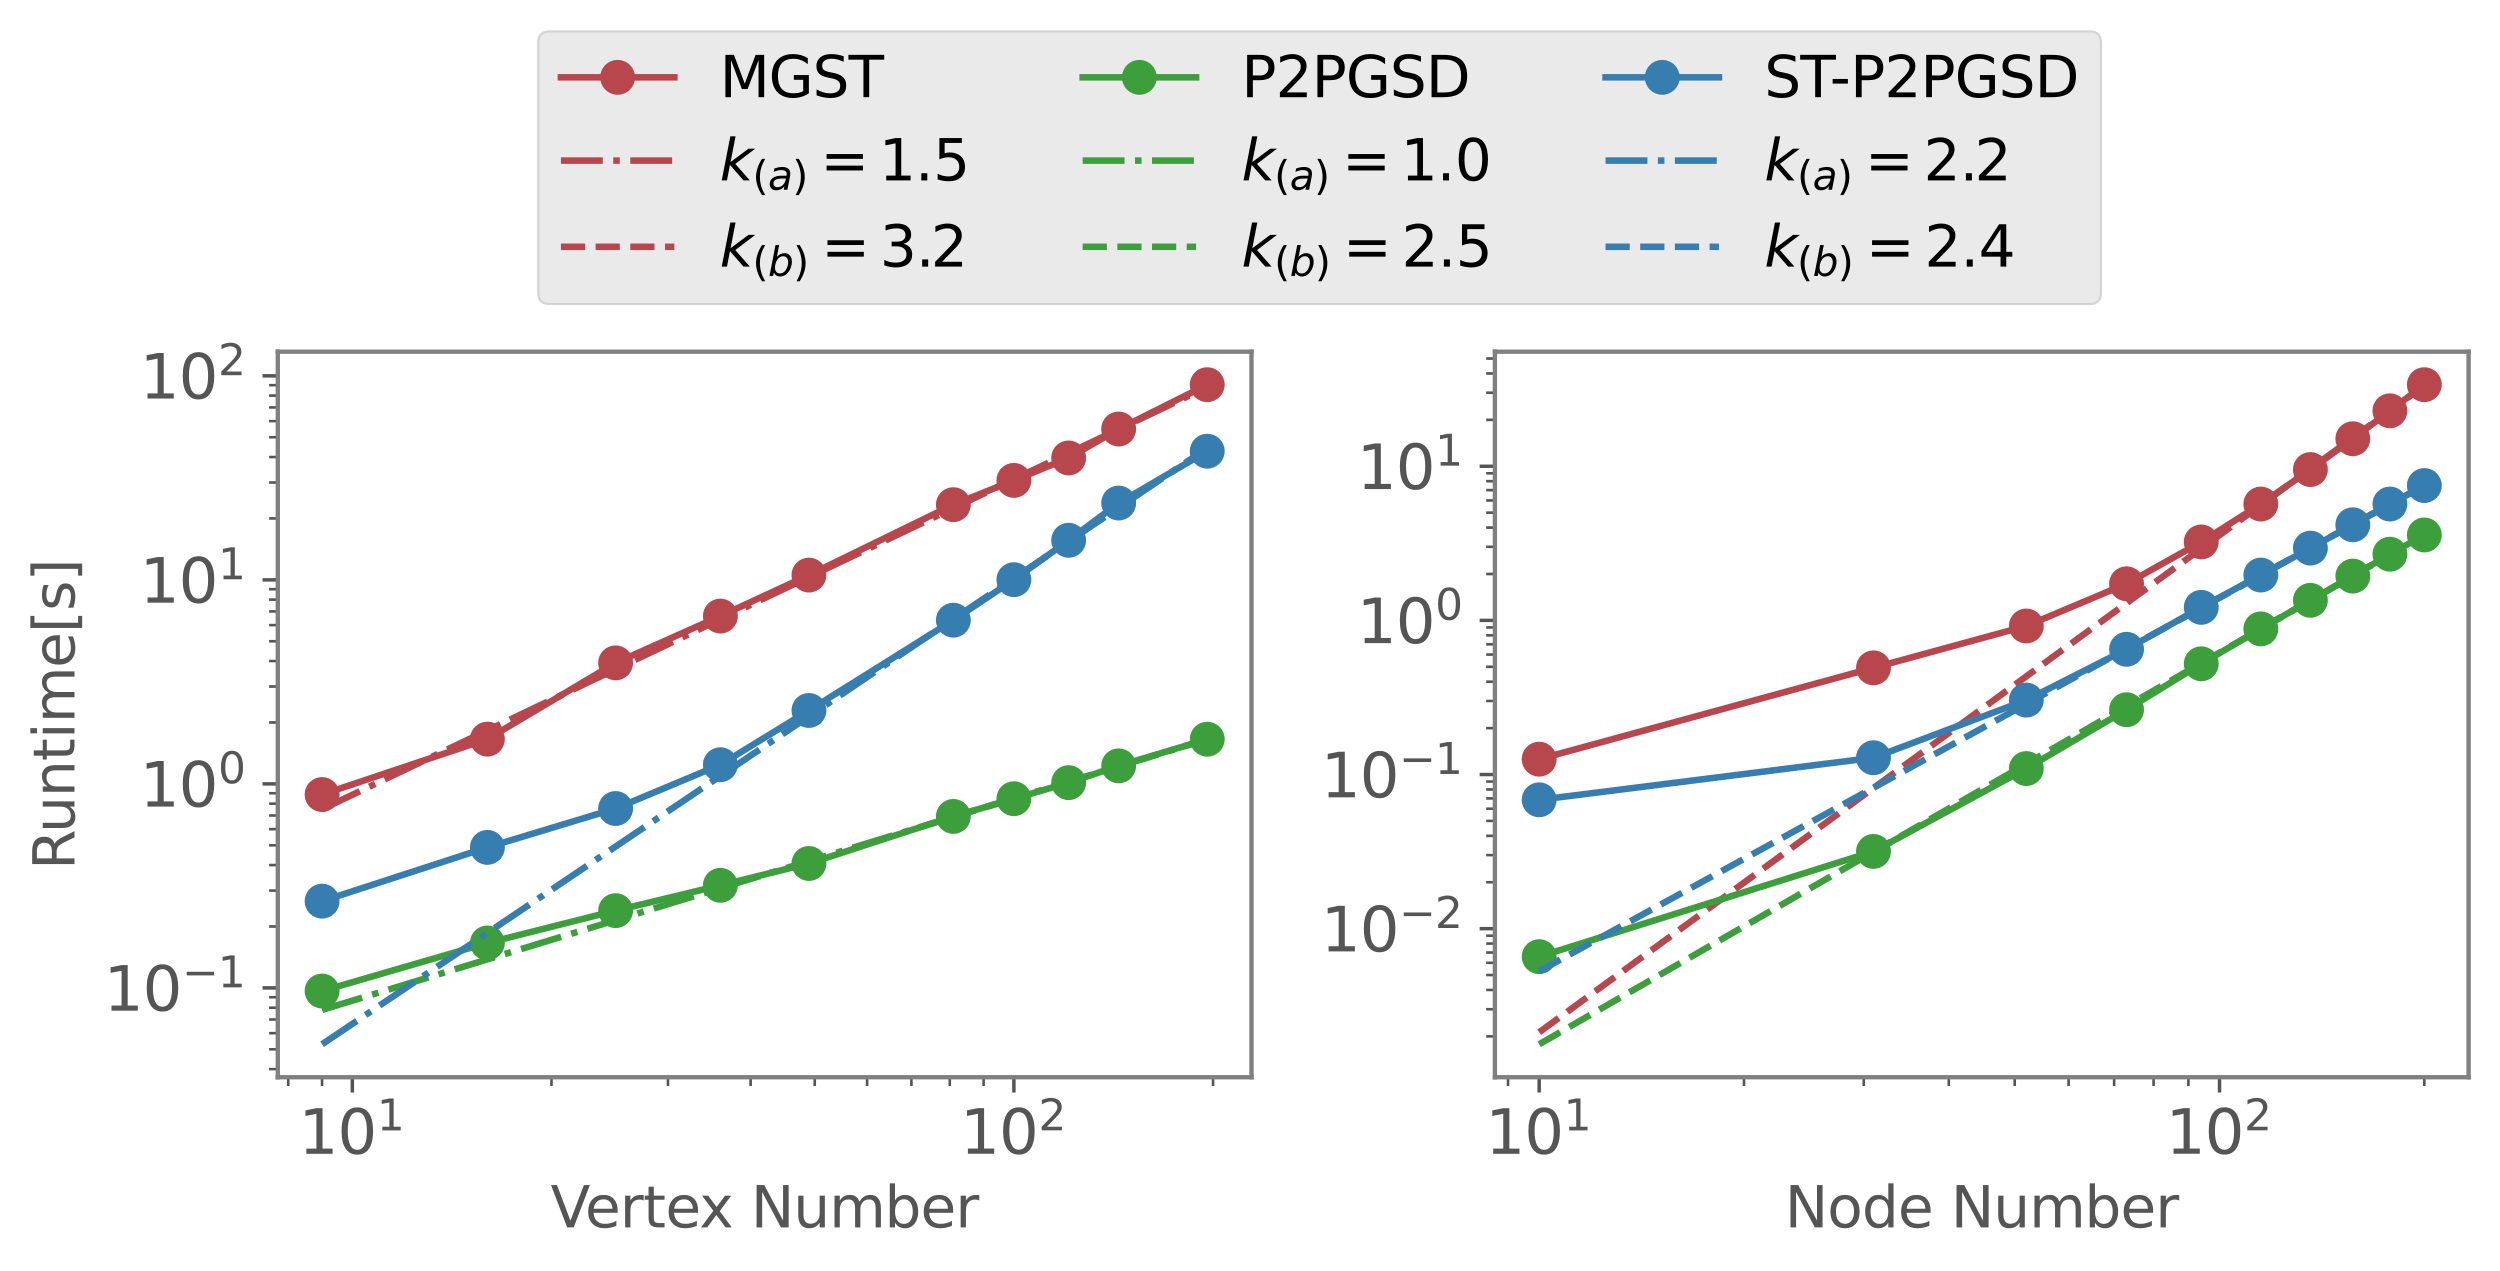 <?xml version="1.0" encoding="utf-8" standalone="no"?>
<!DOCTYPE svg PUBLIC "-//W3C//DTD SVG 1.1//EN"
  "http://www.w3.org/Graphics/SVG/1.1/DTD/svg11.dtd">
<svg xmlns:xlink="http://www.w3.org/1999/xlink" width="573.082pt" height="291.271pt" viewBox="0 0 573.082 291.271" xmlns="http://www.w3.org/2000/svg" version="1.1">
 <defs>
  <style type="text/css">*{stroke-linejoin: round; stroke-linecap: butt}</style>
 </defs>
 <g id="figure_1">
  <g id="patch_1">
   <path d="M 0 291.271 
L 573.082 291.271 
L 573.082 0 
L 0 0 
z
" style="fill: #ffffff"/>
  </g>
  <g id="axes_1">
   <g id="patch_2">
    <path d="M 63.682 246.94 
L 286.882 246.94 
L 286.882 80.62 
L 63.682 80.62 
z
" style="fill: #ffffff"/>
   </g>
   <g id="matplotlib.axis_1">
    <g id="xtick_1">
     <g id="line2d_1">
      <defs>
       <path id="m9a7b5167d7" d="M 0 0 
L 0 3.5 
" style="stroke: #555555; stroke-width: 0.8"/>
      </defs>
      <g>
       <use xlink:href="#m9a7b5167d7" x="80.766" y="246.94" style="fill: #555555; stroke: #555555; stroke-width: 0.8"/>
      </g>
     </g>
     <g id="text_1">
      <!-- $\mathdefault{10^{1}}$ -->
      <g style="fill: #555555" transform="translate(68.446 264.578) scale(0.14 -0.14)">
       <defs>
        <path id="DejaVuSans-31" d="M 794 531 
L 1825 531 
L 1825 4091 
L 703 3866 
L 703 4441 
L 1819 4666 
L 2450 4666 
L 2450 531 
L 3481 531 
L 3481 0 
L 794 0 
L 794 531 
z
" transform="scale(0.016)"/>
        <path id="DejaVuSans-30" d="M 2034 4250 
Q 1547 4250 1301 3770 
Q 1056 3291 1056 2328 
Q 1056 1369 1301 889 
Q 1547 409 2034 409 
Q 2525 409 2770 889 
Q 3016 1369 3016 2328 
Q 3016 3291 2770 3770 
Q 2525 4250 2034 4250 
z
M 2034 4750 
Q 2819 4750 3233 4129 
Q 3647 3509 3647 2328 
Q 3647 1150 3233 529 
Q 2819 -91 2034 -91 
Q 1250 -91 836 529 
Q 422 1150 422 2328 
Q 422 3509 836 4129 
Q 1250 4750 2034 4750 
z
" transform="scale(0.016)"/>
       </defs>
       <use xlink:href="#DejaVuSans-31" transform="translate(0 0.684)"/>
       <use xlink:href="#DejaVuSans-30" transform="translate(63.623 0.684)"/>
       <use xlink:href="#DejaVuSans-31" transform="translate(128.203 38.966) scale(0.7)"/>
      </g>
     </g>
    </g>
    <g id="xtick_2">
     <g id="line2d_2">
      <g>
       <use xlink:href="#m9a7b5167d7" x="232.416" y="246.94" style="fill: #555555; stroke: #555555; stroke-width: 0.8"/>
      </g>
     </g>
     <g id="text_2">
      <!-- $\mathdefault{10^{2}}$ -->
      <g style="fill: #555555" transform="translate(220.096 264.578) scale(0.14 -0.14)">
       <defs>
        <path id="DejaVuSans-32" d="M 1228 531 
L 3431 531 
L 3431 0 
L 469 0 
L 469 531 
Q 828 903 1448 1529 
Q 2069 2156 2228 2338 
Q 2531 2678 2651 2914 
Q 2772 3150 2772 3378 
Q 2772 3750 2511 3984 
Q 2250 4219 1831 4219 
Q 1534 4219 1204 4116 
Q 875 4013 500 3803 
L 500 4441 
Q 881 4594 1212 4672 
Q 1544 4750 1819 4750 
Q 2544 4750 2975 4387 
Q 3406 4025 3406 3419 
Q 3406 3131 3298 2873 
Q 3191 2616 2906 2266 
Q 2828 2175 2409 1742 
Q 1991 1309 1228 531 
z
" transform="scale(0.016)"/>
       </defs>
       <use xlink:href="#DejaVuSans-31" transform="translate(0 0.766)"/>
       <use xlink:href="#DejaVuSans-30" transform="translate(63.623 0.766)"/>
       <use xlink:href="#DejaVuSans-32" transform="translate(128.203 39.047) scale(0.7)"/>
      </g>
     </g>
    </g>
    <g id="xtick_3">
     <g id="line2d_3">
      <defs>
       <path id="ma561dd5838" d="M 0 0 
L 0 2 
" style="stroke: #555555; stroke-width: 0.6"/>
      </defs>
      <g>
       <use xlink:href="#ma561dd5838" x="66.07" y="246.94" style="fill: #555555; stroke: #555555; stroke-width: 0.6"/>
      </g>
     </g>
    </g>
    <g id="xtick_4">
     <g id="line2d_4">
      <g>
       <use xlink:href="#ma561dd5838" x="73.827" y="246.94" style="fill: #555555; stroke: #555555; stroke-width: 0.6"/>
      </g>
     </g>
    </g>
    <g id="xtick_5">
     <g id="line2d_5">
      <g>
       <use xlink:href="#ma561dd5838" x="126.417" y="246.94" style="fill: #555555; stroke: #555555; stroke-width: 0.6"/>
      </g>
     </g>
    </g>
    <g id="xtick_6">
     <g id="line2d_6">
      <g>
       <use xlink:href="#ma561dd5838" x="153.121" y="246.94" style="fill: #555555; stroke: #555555; stroke-width: 0.6"/>
      </g>
     </g>
    </g>
    <g id="xtick_7">
     <g id="line2d_7">
      <g>
       <use xlink:href="#ma561dd5838" x="172.068" y="246.94" style="fill: #555555; stroke: #555555; stroke-width: 0.6"/>
      </g>
     </g>
    </g>
    <g id="xtick_8">
     <g id="line2d_8">
      <g>
       <use xlink:href="#ma561dd5838" x="186.765" y="246.94" style="fill: #555555; stroke: #555555; stroke-width: 0.6"/>
      </g>
     </g>
    </g>
    <g id="xtick_9">
     <g id="line2d_9">
      <g>
       <use xlink:href="#ma561dd5838" x="198.772" y="246.94" style="fill: #555555; stroke: #555555; stroke-width: 0.6"/>
      </g>
     </g>
    </g>
    <g id="xtick_10">
     <g id="line2d_10">
      <g>
       <use xlink:href="#ma561dd5838" x="208.925" y="246.94" style="fill: #555555; stroke: #555555; stroke-width: 0.6"/>
      </g>
     </g>
    </g>
    <g id="xtick_11">
     <g id="line2d_11">
      <g>
       <use xlink:href="#ma561dd5838" x="217.719" y="246.94" style="fill: #555555; stroke: #555555; stroke-width: 0.6"/>
      </g>
     </g>
    </g>
    <g id="xtick_12">
     <g id="line2d_12">
      <g>
       <use xlink:href="#ma561dd5838" x="225.477" y="246.94" style="fill: #555555; stroke: #555555; stroke-width: 0.6"/>
      </g>
     </g>
    </g>
    <g id="xtick_13">
     <g id="line2d_13">
      <g>
       <use xlink:href="#ma561dd5838" x="278.067" y="246.94" style="fill: #555555; stroke: #555555; stroke-width: 0.6"/>
      </g>
     </g>
    </g>
    <g id="text_3">
     <!-- Vertex Number -->
     <g style="fill: #555555" transform="translate(126.209 281.367) scale(0.13 -0.13)">
      <defs>
       <path id="DejaVuSans-56" d="M 1831 0 
L 50 4666 
L 709 4666 
L 2188 738 
L 3669 4666 
L 4325 4666 
L 2547 0 
L 1831 0 
z
" transform="scale(0.016)"/>
       <path id="DejaVuSans-65" d="M 3597 1894 
L 3597 1613 
L 953 1613 
Q 991 1019 1311 708 
Q 1631 397 2203 397 
Q 2534 397 2845 478 
Q 3156 559 3463 722 
L 3463 178 
Q 3153 47 2828 -22 
Q 2503 -91 2169 -91 
Q 1331 -91 842 396 
Q 353 884 353 1716 
Q 353 2575 817 3079 
Q 1281 3584 2069 3584 
Q 2775 3584 3186 3129 
Q 3597 2675 3597 1894 
z
M 3022 2063 
Q 3016 2534 2758 2815 
Q 2500 3097 2075 3097 
Q 1594 3097 1305 2825 
Q 1016 2553 972 2059 
L 3022 2063 
z
" transform="scale(0.016)"/>
       <path id="DejaVuSans-72" d="M 2631 2963 
Q 2534 3019 2420 3045 
Q 2306 3072 2169 3072 
Q 1681 3072 1420 2755 
Q 1159 2438 1159 1844 
L 1159 0 
L 581 0 
L 581 3500 
L 1159 3500 
L 1159 2956 
Q 1341 3275 1631 3429 
Q 1922 3584 2338 3584 
Q 2397 3584 2469 3576 
Q 2541 3569 2628 3553 
L 2631 2963 
z
" transform="scale(0.016)"/>
       <path id="DejaVuSans-74" d="M 1172 4494 
L 1172 3500 
L 2356 3500 
L 2356 3053 
L 1172 3053 
L 1172 1153 
Q 1172 725 1289 603 
Q 1406 481 1766 481 
L 2356 481 
L 2356 0 
L 1766 0 
Q 1100 0 847 248 
Q 594 497 594 1153 
L 594 3053 
L 172 3053 
L 172 3500 
L 594 3500 
L 594 4494 
L 1172 4494 
z
" transform="scale(0.016)"/>
       <path id="DejaVuSans-78" d="M 3513 3500 
L 2247 1797 
L 3578 0 
L 2900 0 
L 1881 1375 
L 863 0 
L 184 0 
L 1544 1831 
L 300 3500 
L 978 3500 
L 1906 2253 
L 2834 3500 
L 3513 3500 
z
" transform="scale(0.016)"/>
       <path id="DejaVuSans-20" transform="scale(0.016)"/>
       <path id="DejaVuSans-4e" d="M 628 4666 
L 1478 4666 
L 3547 763 
L 3547 4666 
L 4159 4666 
L 4159 0 
L 3309 0 
L 1241 3903 
L 1241 0 
L 628 0 
L 628 4666 
z
" transform="scale(0.016)"/>
       <path id="DejaVuSans-75" d="M 544 1381 
L 544 3500 
L 1119 3500 
L 1119 1403 
Q 1119 906 1312 657 
Q 1506 409 1894 409 
Q 2359 409 2629 706 
Q 2900 1003 2900 1516 
L 2900 3500 
L 3475 3500 
L 3475 0 
L 2900 0 
L 2900 538 
Q 2691 219 2414 64 
Q 2138 -91 1772 -91 
Q 1169 -91 856 284 
Q 544 659 544 1381 
z
M 1991 3584 
L 1991 3584 
z
" transform="scale(0.016)"/>
       <path id="DejaVuSans-6d" d="M 3328 2828 
Q 3544 3216 3844 3400 
Q 4144 3584 4550 3584 
Q 5097 3584 5394 3201 
Q 5691 2819 5691 2113 
L 5691 0 
L 5113 0 
L 5113 2094 
Q 5113 2597 4934 2840 
Q 4756 3084 4391 3084 
Q 3944 3084 3684 2787 
Q 3425 2491 3425 1978 
L 3425 0 
L 2847 0 
L 2847 2094 
Q 2847 2600 2669 2842 
Q 2491 3084 2119 3084 
Q 1678 3084 1418 2786 
Q 1159 2488 1159 1978 
L 1159 0 
L 581 0 
L 581 3500 
L 1159 3500 
L 1159 2956 
Q 1356 3278 1631 3431 
Q 1906 3584 2284 3584 
Q 2666 3584 2933 3390 
Q 3200 3197 3328 2828 
z
" transform="scale(0.016)"/>
       <path id="DejaVuSans-62" d="M 3116 1747 
Q 3116 2381 2855 2742 
Q 2594 3103 2138 3103 
Q 1681 3103 1420 2742 
Q 1159 2381 1159 1747 
Q 1159 1113 1420 752 
Q 1681 391 2138 391 
Q 2594 391 2855 752 
Q 3116 1113 3116 1747 
z
M 1159 2969 
Q 1341 3281 1617 3432 
Q 1894 3584 2278 3584 
Q 2916 3584 3314 3078 
Q 3713 2572 3713 1747 
Q 3713 922 3314 415 
Q 2916 -91 2278 -91 
Q 1894 -91 1617 61 
Q 1341 213 1159 525 
L 1159 0 
L 581 0 
L 581 4863 
L 1159 4863 
L 1159 2969 
z
" transform="scale(0.016)"/>
      </defs>
      <use xlink:href="#DejaVuSans-56"/>
      <use xlink:href="#DejaVuSans-65" x="60.658"/>
      <use xlink:href="#DejaVuSans-72" x="122.182"/>
      <use xlink:href="#DejaVuSans-74" x="163.295"/>
      <use xlink:href="#DejaVuSans-65" x="202.504"/>
      <use xlink:href="#DejaVuSans-78" x="262.277"/>
      <use xlink:href="#DejaVuSans-20" x="321.457"/>
      <use xlink:href="#DejaVuSans-4e" x="353.244"/>
      <use xlink:href="#DejaVuSans-75" x="428.049"/>
      <use xlink:href="#DejaVuSans-6d" x="491.428"/>
      <use xlink:href="#DejaVuSans-62" x="588.84"/>
      <use xlink:href="#DejaVuSans-65" x="652.316"/>
      <use xlink:href="#DejaVuSans-72" x="713.84"/>
     </g>
    </g>
   </g>
   <g id="matplotlib.axis_2">
    <g id="ytick_1">
     <g id="line2d_14">
      <defs>
       <path id="md8e15ac6bb" d="M 0 0 
L -3.5 0 
" style="stroke: #555555; stroke-width: 0.8"/>
      </defs>
      <g>
       <use xlink:href="#md8e15ac6bb" x="63.682" y="226.46" style="fill: #555555; stroke: #555555; stroke-width: 0.8"/>
      </g>
     </g>
     <g id="text_4">
      <!-- $\mathdefault{10^{-1}}$ -->
      <g style="fill: #555555" transform="translate(23.782 231.779) scale(0.14 -0.14)">
       <defs>
        <path id="DejaVuSans-2212" d="M 678 2272 
L 4684 2272 
L 4684 1741 
L 678 1741 
L 678 2272 
z
" transform="scale(0.016)"/>
       </defs>
       <use xlink:href="#DejaVuSans-31" transform="translate(0 0.684)"/>
       <use xlink:href="#DejaVuSans-30" transform="translate(63.623 0.684)"/>
       <use xlink:href="#DejaVuSans-2212" transform="translate(128.203 38.966) scale(0.7)"/>
       <use xlink:href="#DejaVuSans-31" transform="translate(186.855 38.966) scale(0.7)"/>
      </g>
     </g>
    </g>
    <g id="ytick_2">
     <g id="line2d_15">
      <g>
       <use xlink:href="#md8e15ac6bb" x="63.682" y="179.691" style="fill: #555555; stroke: #555555; stroke-width: 0.8"/>
      </g>
     </g>
     <g id="text_5">
      <!-- $\mathdefault{10^{0}}$ -->
      <g style="fill: #555555" transform="translate(32.042 185.01) scale(0.14 -0.14)">
       <use xlink:href="#DejaVuSans-31" transform="translate(0 0.766)"/>
       <use xlink:href="#DejaVuSans-30" transform="translate(63.623 0.766)"/>
       <use xlink:href="#DejaVuSans-30" transform="translate(128.203 39.047) scale(0.7)"/>
      </g>
     </g>
    </g>
    <g id="ytick_3">
     <g id="line2d_16">
      <g>
       <use xlink:href="#md8e15ac6bb" x="63.682" y="132.922" style="fill: #555555; stroke: #555555; stroke-width: 0.8"/>
      </g>
     </g>
     <g id="text_6">
      <!-- $\mathdefault{10^{1}}$ -->
      <g style="fill: #555555" transform="translate(32.042 138.241) scale(0.14 -0.14)">
       <use xlink:href="#DejaVuSans-31" transform="translate(0 0.684)"/>
       <use xlink:href="#DejaVuSans-30" transform="translate(63.623 0.684)"/>
       <use xlink:href="#DejaVuSans-31" transform="translate(128.203 38.966) scale(0.7)"/>
      </g>
     </g>
    </g>
    <g id="ytick_4">
     <g id="line2d_17">
      <g>
       <use xlink:href="#md8e15ac6bb" x="63.682" y="86.153" style="fill: #555555; stroke: #555555; stroke-width: 0.8"/>
      </g>
     </g>
     <g id="text_7">
      <!-- $\mathdefault{10^{2}}$ -->
      <g style="fill: #555555" transform="translate(32.042 91.472) scale(0.14 -0.14)">
       <use xlink:href="#DejaVuSans-31" transform="translate(0 0.766)"/>
       <use xlink:href="#DejaVuSans-30" transform="translate(63.623 0.766)"/>
       <use xlink:href="#DejaVuSans-32" transform="translate(128.203 39.047) scale(0.7)"/>
      </g>
     </g>
    </g>
    <g id="ytick_5">
     <g id="line2d_18">
      <defs>
       <path id="me7035fb616" d="M 0 0 
L -2 0 
" style="stroke: #555555; stroke-width: 0.6"/>
      </defs>
      <g>
       <use xlink:href="#me7035fb616" x="63.682" y="245.071" style="fill: #555555; stroke: #555555; stroke-width: 0.6"/>
      </g>
     </g>
    </g>
    <g id="ytick_6">
     <g id="line2d_19">
      <g>
       <use xlink:href="#me7035fb616" x="63.682" y="240.539" style="fill: #555555; stroke: #555555; stroke-width: 0.6"/>
      </g>
     </g>
    </g>
    <g id="ytick_7">
     <g id="line2d_20">
      <g>
       <use xlink:href="#me7035fb616" x="63.682" y="236.835" style="fill: #555555; stroke: #555555; stroke-width: 0.6"/>
      </g>
     </g>
    </g>
    <g id="ytick_8">
     <g id="line2d_21">
      <g>
       <use xlink:href="#me7035fb616" x="63.682" y="233.704" style="fill: #555555; stroke: #555555; stroke-width: 0.6"/>
      </g>
     </g>
    </g>
    <g id="ytick_9">
     <g id="line2d_22">
      <g>
       <use xlink:href="#me7035fb616" x="63.682" y="230.992" style="fill: #555555; stroke: #555555; stroke-width: 0.6"/>
      </g>
     </g>
    </g>
    <g id="ytick_10">
     <g id="line2d_23">
      <g>
       <use xlink:href="#me7035fb616" x="63.682" y="228.6" style="fill: #555555; stroke: #555555; stroke-width: 0.6"/>
      </g>
     </g>
    </g>
    <g id="ytick_11">
     <g id="line2d_24">
      <g>
       <use xlink:href="#me7035fb616" x="63.682" y="212.381" style="fill: #555555; stroke: #555555; stroke-width: 0.6"/>
      </g>
     </g>
    </g>
    <g id="ytick_12">
     <g id="line2d_25">
      <g>
       <use xlink:href="#me7035fb616" x="63.682" y="204.145" style="fill: #555555; stroke: #555555; stroke-width: 0.6"/>
      </g>
     </g>
    </g>
    <g id="ytick_13">
     <g id="line2d_26">
      <g>
       <use xlink:href="#me7035fb616" x="63.682" y="198.302" style="fill: #555555; stroke: #555555; stroke-width: 0.6"/>
      </g>
     </g>
    </g>
    <g id="ytick_14">
     <g id="line2d_27">
      <g>
       <use xlink:href="#me7035fb616" x="63.682" y="193.77" style="fill: #555555; stroke: #555555; stroke-width: 0.6"/>
      </g>
     </g>
    </g>
    <g id="ytick_15">
     <g id="line2d_28">
      <g>
       <use xlink:href="#me7035fb616" x="63.682" y="190.066" style="fill: #555555; stroke: #555555; stroke-width: 0.6"/>
      </g>
     </g>
    </g>
    <g id="ytick_16">
     <g id="line2d_29">
      <g>
       <use xlink:href="#me7035fb616" x="63.682" y="186.935" style="fill: #555555; stroke: #555555; stroke-width: 0.6"/>
      </g>
     </g>
    </g>
    <g id="ytick_17">
     <g id="line2d_30">
      <g>
       <use xlink:href="#me7035fb616" x="63.682" y="184.223" style="fill: #555555; stroke: #555555; stroke-width: 0.6"/>
      </g>
     </g>
    </g>
    <g id="ytick_18">
     <g id="line2d_31">
      <g>
       <use xlink:href="#me7035fb616" x="63.682" y="181.831" style="fill: #555555; stroke: #555555; stroke-width: 0.6"/>
      </g>
     </g>
    </g>
    <g id="ytick_19">
     <g id="line2d_32">
      <g>
       <use xlink:href="#me7035fb616" x="63.682" y="165.612" style="fill: #555555; stroke: #555555; stroke-width: 0.6"/>
      </g>
     </g>
    </g>
    <g id="ytick_20">
     <g id="line2d_33">
      <g>
       <use xlink:href="#me7035fb616" x="63.682" y="157.376" style="fill: #555555; stroke: #555555; stroke-width: 0.6"/>
      </g>
     </g>
    </g>
    <g id="ytick_21">
     <g id="line2d_34">
      <g>
       <use xlink:href="#me7035fb616" x="63.682" y="151.533" style="fill: #555555; stroke: #555555; stroke-width: 0.6"/>
      </g>
     </g>
    </g>
    <g id="ytick_22">
     <g id="line2d_35">
      <g>
       <use xlink:href="#me7035fb616" x="63.682" y="147.001" style="fill: #555555; stroke: #555555; stroke-width: 0.6"/>
      </g>
     </g>
    </g>
    <g id="ytick_23">
     <g id="line2d_36">
      <g>
       <use xlink:href="#me7035fb616" x="63.682" y="143.297" style="fill: #555555; stroke: #555555; stroke-width: 0.6"/>
      </g>
     </g>
    </g>
    <g id="ytick_24">
     <g id="line2d_37">
      <g>
       <use xlink:href="#me7035fb616" x="63.682" y="140.166" style="fill: #555555; stroke: #555555; stroke-width: 0.6"/>
      </g>
     </g>
    </g>
    <g id="ytick_25">
     <g id="line2d_38">
      <g>
       <use xlink:href="#me7035fb616" x="63.682" y="137.454" style="fill: #555555; stroke: #555555; stroke-width: 0.6"/>
      </g>
     </g>
    </g>
    <g id="ytick_26">
     <g id="line2d_39">
      <g>
       <use xlink:href="#me7035fb616" x="63.682" y="135.062" style="fill: #555555; stroke: #555555; stroke-width: 0.6"/>
      </g>
     </g>
    </g>
    <g id="ytick_27">
     <g id="line2d_40">
      <g>
       <use xlink:href="#me7035fb616" x="63.682" y="118.843" style="fill: #555555; stroke: #555555; stroke-width: 0.6"/>
      </g>
     </g>
    </g>
    <g id="ytick_28">
     <g id="line2d_41">
      <g>
       <use xlink:href="#me7035fb616" x="63.682" y="110.607" style="fill: #555555; stroke: #555555; stroke-width: 0.6"/>
      </g>
     </g>
    </g>
    <g id="ytick_29">
     <g id="line2d_42">
      <g>
       <use xlink:href="#me7035fb616" x="63.682" y="104.764" style="fill: #555555; stroke: #555555; stroke-width: 0.6"/>
      </g>
     </g>
    </g>
    <g id="ytick_30">
     <g id="line2d_43">
      <g>
       <use xlink:href="#me7035fb616" x="63.682" y="100.232" style="fill: #555555; stroke: #555555; stroke-width: 0.6"/>
      </g>
     </g>
    </g>
    <g id="ytick_31">
     <g id="line2d_44">
      <g>
       <use xlink:href="#me7035fb616" x="63.682" y="96.528" style="fill: #555555; stroke: #555555; stroke-width: 0.6"/>
      </g>
     </g>
    </g>
    <g id="ytick_32">
     <g id="line2d_45">
      <g>
       <use xlink:href="#me7035fb616" x="63.682" y="93.397" style="fill: #555555; stroke: #555555; stroke-width: 0.6"/>
      </g>
     </g>
    </g>
    <g id="ytick_33">
     <g id="line2d_46">
      <g>
       <use xlink:href="#me7035fb616" x="63.682" y="90.685" style="fill: #555555; stroke: #555555; stroke-width: 0.6"/>
      </g>
     </g>
    </g>
    <g id="ytick_34">
     <g id="line2d_47">
      <g>
       <use xlink:href="#me7035fb616" x="63.682" y="88.293" style="fill: #555555; stroke: #555555; stroke-width: 0.6"/>
      </g>
     </g>
    </g>
    <g id="text_8">
     <!-- Runtime[s] -->
     <g style="fill: #555555" transform="translate(17.078 199.386) rotate(-90) scale(0.13 -0.13)">
      <defs>
       <path id="DejaVuSans-52" d="M 2841 2188 
Q 3044 2119 3236 1894 
Q 3428 1669 3622 1275 
L 4263 0 
L 3584 0 
L 2988 1197 
Q 2756 1666 2539 1819 
Q 2322 1972 1947 1972 
L 1259 1972 
L 1259 0 
L 628 0 
L 628 4666 
L 2053 4666 
Q 2853 4666 3247 4331 
Q 3641 3997 3641 3322 
Q 3641 2881 3436 2590 
Q 3231 2300 2841 2188 
z
M 1259 4147 
L 1259 2491 
L 2053 2491 
Q 2509 2491 2742 2702 
Q 2975 2913 2975 3322 
Q 2975 3731 2742 3939 
Q 2509 4147 2053 4147 
L 1259 4147 
z
" transform="scale(0.016)"/>
       <path id="DejaVuSans-6e" d="M 3513 2113 
L 3513 0 
L 2938 0 
L 2938 2094 
Q 2938 2591 2744 2837 
Q 2550 3084 2163 3084 
Q 1697 3084 1428 2787 
Q 1159 2491 1159 1978 
L 1159 0 
L 581 0 
L 581 3500 
L 1159 3500 
L 1159 2956 
Q 1366 3272 1645 3428 
Q 1925 3584 2291 3584 
Q 2894 3584 3203 3211 
Q 3513 2838 3513 2113 
z
" transform="scale(0.016)"/>
       <path id="DejaVuSans-69" d="M 603 3500 
L 1178 3500 
L 1178 0 
L 603 0 
L 603 3500 
z
M 603 4863 
L 1178 4863 
L 1178 4134 
L 603 4134 
L 603 4863 
z
" transform="scale(0.016)"/>
       <path id="DejaVuSans-5b" d="M 550 4863 
L 1875 4863 
L 1875 4416 
L 1125 4416 
L 1125 -397 
L 1875 -397 
L 1875 -844 
L 550 -844 
L 550 4863 
z
" transform="scale(0.016)"/>
       <path id="DejaVuSans-73" d="M 2834 3397 
L 2834 2853 
Q 2591 2978 2328 3040 
Q 2066 3103 1784 3103 
Q 1356 3103 1142 2972 
Q 928 2841 928 2578 
Q 928 2378 1081 2264 
Q 1234 2150 1697 2047 
L 1894 2003 
Q 2506 1872 2764 1633 
Q 3022 1394 3022 966 
Q 3022 478 2636 193 
Q 2250 -91 1575 -91 
Q 1294 -91 989 -36 
Q 684 19 347 128 
L 347 722 
Q 666 556 975 473 
Q 1284 391 1588 391 
Q 1994 391 2212 530 
Q 2431 669 2431 922 
Q 2431 1156 2273 1281 
Q 2116 1406 1581 1522 
L 1381 1569 
Q 847 1681 609 1914 
Q 372 2147 372 2553 
Q 372 3047 722 3315 
Q 1072 3584 1716 3584 
Q 2034 3584 2315 3537 
Q 2597 3491 2834 3397 
z
" transform="scale(0.016)"/>
       <path id="DejaVuSans-5d" d="M 1947 4863 
L 1947 -844 
L 622 -844 
L 622 -397 
L 1369 -397 
L 1369 4416 
L 622 4416 
L 622 4863 
L 1947 4863 
z
" transform="scale(0.016)"/>
      </defs>
      <use xlink:href="#DejaVuSans-52"/>
      <use xlink:href="#DejaVuSans-75" x="64.982"/>
      <use xlink:href="#DejaVuSans-6e" x="128.361"/>
      <use xlink:href="#DejaVuSans-74" x="191.74"/>
      <use xlink:href="#DejaVuSans-69" x="230.949"/>
      <use xlink:href="#DejaVuSans-6d" x="258.732"/>
      <use xlink:href="#DejaVuSans-65" x="356.145"/>
      <use xlink:href="#DejaVuSans-5b" x="417.668"/>
      <use xlink:href="#DejaVuSans-73" x="456.682"/>
      <use xlink:href="#DejaVuSans-5d" x="508.781"/>
     </g>
    </g>
   </g>
   <g id="line2d_48">
    <path d="M 73.827 182.132 
L 111.721 169.43 
L 141.114 151.953 
L 165.129 141.224 
L 185.434 131.826 
L 218.537 115.684 
L 232.416 110.119 
L 244.97 104.976 
L 256.431 98.345 
L 276.736 88.18 
" clip-path="url(#pcab139f0a0)" style="fill: none; stroke: #b8474d; stroke-width: 1.5; stroke-linecap: square"/>
    <defs>
     <path id="me702c91d20" d="M 0 3.5 
C 0.928 3.5 1.819 3.131 2.475 2.475 
C 3.131 1.819 3.5 0.928 3.5 0 
C 3.5 -0.928 3.131 -1.819 2.475 -2.475 
C 1.819 -3.131 0.928 -3.5 0 -3.5 
C -0.928 -3.5 -1.819 -3.131 -2.475 -2.475 
C -3.131 -1.819 -3.5 -0.928 -3.5 0 
C -3.5 0.928 -3.131 1.819 -2.475 2.475 
C -1.819 3.131 -0.928 3.5 0 3.5 
z
" style="stroke: #b8474d"/>
    </defs>
    <g clip-path="url(#pcab139f0a0)">
     <use xlink:href="#me702c91d20" x="73.827" y="182.132" style="fill: #b8474d; stroke: #b8474d"/>
     <use xlink:href="#me702c91d20" x="111.721" y="169.43" style="fill: #b8474d; stroke: #b8474d"/>
     <use xlink:href="#me702c91d20" x="141.114" y="151.953" style="fill: #b8474d; stroke: #b8474d"/>
     <use xlink:href="#me702c91d20" x="165.129" y="141.224" style="fill: #b8474d; stroke: #b8474d"/>
     <use xlink:href="#me702c91d20" x="185.434" y="131.826" style="fill: #b8474d; stroke: #b8474d"/>
     <use xlink:href="#me702c91d20" x="218.537" y="115.684" style="fill: #b8474d; stroke: #b8474d"/>
     <use xlink:href="#me702c91d20" x="232.416" y="110.119" style="fill: #b8474d; stroke: #b8474d"/>
     <use xlink:href="#me702c91d20" x="244.97" y="104.976" style="fill: #b8474d; stroke: #b8474d"/>
     <use xlink:href="#me702c91d20" x="256.431" y="98.345" style="fill: #b8474d; stroke: #b8474d"/>
     <use xlink:href="#me702c91d20" x="276.736" y="88.18" style="fill: #b8474d; stroke: #b8474d"/>
    </g>
   </g>
   <g id="line2d_49">
    <path d="M 73.827 185.5 
L 111.721 167.424 
L 141.114 153.404 
L 165.129 141.949 
L 185.434 132.264 
L 218.537 116.473 
L 232.416 109.854 
L 244.97 103.865 
L 256.431 98.398 
L 276.736 88.713 
" clip-path="url(#pcab139f0a0)" style="fill: none; stroke-dasharray: 9.6,2.4,1.5,2.4; stroke-dashoffset: 0; stroke: #b8474d; stroke-width: 1.5"/>
   </g>
   <g id="line2d_50">
    <path d="M 73.827 227.17 
L 111.721 216.154 
L 141.114 208.746 
L 165.129 202.939 
L 185.434 197.938 
L 218.537 187.148 
L 232.416 183.088 
L 244.97 179.406 
L 256.431 175.557 
L 276.736 169.45 
" clip-path="url(#pcab139f0a0)" style="fill: none; stroke: #3d9f3c; stroke-width: 1.5; stroke-linecap: square"/>
    <defs>
     <path id="m5612956670" d="M 0 3.5 
C 0.928 3.5 1.819 3.131 2.475 2.475 
C 3.131 1.819 3.5 0.928 3.5 0 
C 3.5 -0.928 3.131 -1.819 2.475 -2.475 
C 1.819 -3.131 0.928 -3.5 0 -3.5 
C -0.928 -3.5 -1.819 -3.131 -2.475 -2.475 
C -3.131 -1.819 -3.5 -0.928 -3.5 0 
C -3.5 0.928 -3.131 1.819 -2.475 2.475 
C -1.819 3.131 -0.928 3.5 0 3.5 
z
" style="stroke: #3d9f3c"/>
    </defs>
    <g clip-path="url(#pcab139f0a0)">
     <use xlink:href="#m5612956670" x="73.827" y="227.17" style="fill: #3d9f3c; stroke: #3d9f3c"/>
     <use xlink:href="#m5612956670" x="111.721" y="216.154" style="fill: #3d9f3c; stroke: #3d9f3c"/>
     <use xlink:href="#m5612956670" x="141.114" y="208.746" style="fill: #3d9f3c; stroke: #3d9f3c"/>
     <use xlink:href="#m5612956670" x="165.129" y="202.939" style="fill: #3d9f3c; stroke: #3d9f3c"/>
     <use xlink:href="#m5612956670" x="185.434" y="197.938" style="fill: #3d9f3c; stroke: #3d9f3c"/>
     <use xlink:href="#m5612956670" x="218.537" y="187.148" style="fill: #3d9f3c; stroke: #3d9f3c"/>
     <use xlink:href="#m5612956670" x="232.416" y="183.088" style="fill: #3d9f3c; stroke: #3d9f3c"/>
     <use xlink:href="#m5612956670" x="244.97" y="179.406" style="fill: #3d9f3c; stroke: #3d9f3c"/>
     <use xlink:href="#m5612956670" x="256.431" y="175.557" style="fill: #3d9f3c; stroke: #3d9f3c"/>
     <use xlink:href="#m5612956670" x="276.736" y="169.45" style="fill: #3d9f3c; stroke: #3d9f3c"/>
    </g>
   </g>
   <g id="line2d_51">
    <path d="M 73.827 231.502 
L 111.721 219.919 
L 141.114 210.935 
L 165.129 203.594 
L 185.434 197.387 
L 218.537 187.269 
L 232.416 183.027 
L 244.97 179.189 
L 256.431 175.686 
L 276.736 169.479 
" clip-path="url(#pcab139f0a0)" style="fill: none; stroke-dasharray: 9.6,2.4,1.5,2.4; stroke-dashoffset: 0; stroke: #3d9f3c; stroke-width: 1.5"/>
   </g>
   <g id="line2d_52">
    <path d="M 73.827 206.572 
L 111.721 194.243 
L 141.114 185.337 
L 165.129 175.296 
L 185.434 162.86 
L 218.537 142.163 
L 232.416 132.881 
L 244.97 123.848 
L 256.431 115.31 
L 276.736 103.431 
" clip-path="url(#pcab139f0a0)" style="fill: none; stroke: #367db0; stroke-width: 1.5; stroke-linecap: square"/>
    <defs>
     <path id="m7ebbba030c" d="M 0 3.5 
C 0.928 3.5 1.819 3.131 2.475 2.475 
C 3.131 1.819 3.5 0.928 3.5 0 
C 3.5 -0.928 3.131 -1.819 2.475 -2.475 
C 1.819 -3.131 0.928 -3.5 0 -3.5 
C -0.928 -3.5 -1.819 -3.131 -2.475 -2.475 
C -3.131 -1.819 -3.5 -0.928 -3.5 0 
C -3.5 0.928 -3.131 1.819 -2.475 2.475 
C -1.819 3.131 -0.928 3.5 0 3.5 
z
" style="stroke: #367db0"/>
    </defs>
    <g clip-path="url(#pcab139f0a0)">
     <use xlink:href="#m7ebbba030c" x="73.827" y="206.572" style="fill: #367db0; stroke: #367db0"/>
     <use xlink:href="#m7ebbba030c" x="111.721" y="194.243" style="fill: #367db0; stroke: #367db0"/>
     <use xlink:href="#m7ebbba030c" x="141.114" y="185.337" style="fill: #367db0; stroke: #367db0"/>
     <use xlink:href="#m7ebbba030c" x="165.129" y="175.296" style="fill: #367db0; stroke: #367db0"/>
     <use xlink:href="#m7ebbba030c" x="185.434" y="162.86" style="fill: #367db0; stroke: #367db0"/>
     <use xlink:href="#m7ebbba030c" x="218.537" y="142.163" style="fill: #367db0; stroke: #367db0"/>
     <use xlink:href="#m7ebbba030c" x="232.416" y="132.881" style="fill: #367db0; stroke: #367db0"/>
     <use xlink:href="#m7ebbba030c" x="244.97" y="123.848" style="fill: #367db0; stroke: #367db0"/>
     <use xlink:href="#m7ebbba030c" x="256.431" y="115.31" style="fill: #367db0; stroke: #367db0"/>
     <use xlink:href="#m7ebbba030c" x="276.736" y="103.431" style="fill: #367db0; stroke: #367db0"/>
    </g>
   </g>
   <g id="line2d_53">
    <path d="M 73.827 239.38 
L 111.721 213.855 
L 141.114 194.056 
L 165.129 177.879 
L 185.434 164.201 
L 218.537 141.903 
L 232.416 132.554 
L 244.97 124.098 
L 256.431 116.377 
L 276.736 102.7 
" clip-path="url(#pcab139f0a0)" style="fill: none; stroke-dasharray: 9.6,2.4,1.5,2.4; stroke-dashoffset: 0; stroke: #367db0; stroke-width: 1.5"/>
   </g>
   <g id="patch_3">
    <path d="M 63.682 246.94 
L 63.682 80.62 
" style="fill: none; stroke: #808080; stroke-linejoin: miter; stroke-linecap: square"/>
   </g>
   <g id="patch_4">
    <path d="M 286.882 246.94 
L 286.882 80.62 
" style="fill: none; stroke: #808080; stroke-linejoin: miter; stroke-linecap: square"/>
   </g>
   <g id="patch_5">
    <path d="M 63.682 246.94 
L 286.882 246.94 
" style="fill: none; stroke: #808080; stroke-linejoin: miter; stroke-linecap: square"/>
   </g>
   <g id="patch_6">
    <path d="M 63.682 80.62 
L 286.882 80.62 
" style="fill: none; stroke: #808080; stroke-linejoin: miter; stroke-linecap: square"/>
   </g>
  </g>
  <g id="axes_2">
   <g id="patch_7">
    <path d="M 342.682 246.94 
L 565.882 246.94 
L 565.882 80.62 
L 342.682 80.62 
z
" style="fill: #ffffff"/>
   </g>
   <g id="matplotlib.axis_3">
    <g id="xtick_14">
     <g id="line2d_54">
      <g>
       <use xlink:href="#m9a7b5167d7" x="352.827" y="246.94" style="fill: #555555; stroke: #555555; stroke-width: 0.8"/>
      </g>
     </g>
     <g id="text_9">
      <!-- $\mathdefault{10^{1}}$ -->
      <g style="fill: #555555" transform="translate(340.507 264.578) scale(0.14 -0.14)">
       <use xlink:href="#DejaVuSans-31" transform="translate(0 0.684)"/>
       <use xlink:href="#DejaVuSans-30" transform="translate(63.623 0.684)"/>
       <use xlink:href="#DejaVuSans-31" transform="translate(128.203 38.966) scale(0.7)"/>
      </g>
     </g>
    </g>
    <g id="xtick_15">
     <g id="line2d_55">
      <g>
       <use xlink:href="#m9a7b5167d7" x="508.787" y="246.94" style="fill: #555555; stroke: #555555; stroke-width: 0.8"/>
      </g>
     </g>
     <g id="text_10">
      <!-- $\mathdefault{10^{2}}$ -->
      <g style="fill: #555555" transform="translate(496.467 264.578) scale(0.14 -0.14)">
       <use xlink:href="#DejaVuSans-31" transform="translate(0 0.766)"/>
       <use xlink:href="#DejaVuSans-30" transform="translate(63.623 0.766)"/>
       <use xlink:href="#DejaVuSans-32" transform="translate(128.203 39.047) scale(0.7)"/>
      </g>
     </g>
    </g>
    <g id="xtick_16">
     <g id="line2d_56">
      <g>
       <use xlink:href="#ma561dd5838" x="345.691" y="246.94" style="fill: #555555; stroke: #555555; stroke-width: 0.6"/>
      </g>
     </g>
    </g>
    <g id="xtick_17">
     <g id="line2d_57">
      <g>
       <use xlink:href="#ma561dd5838" x="399.776" y="246.94" style="fill: #555555; stroke: #555555; stroke-width: 0.6"/>
      </g>
     </g>
    </g>
    <g id="xtick_18">
     <g id="line2d_58">
      <g>
       <use xlink:href="#ma561dd5838" x="427.239" y="246.94" style="fill: #555555; stroke: #555555; stroke-width: 0.6"/>
      </g>
     </g>
    </g>
    <g id="xtick_19">
     <g id="line2d_59">
      <g>
       <use xlink:href="#ma561dd5838" x="446.725" y="246.94" style="fill: #555555; stroke: #555555; stroke-width: 0.6"/>
      </g>
     </g>
    </g>
    <g id="xtick_20">
     <g id="line2d_60">
      <g>
       <use xlink:href="#ma561dd5838" x="461.839" y="246.94" style="fill: #555555; stroke: #555555; stroke-width: 0.6"/>
      </g>
     </g>
    </g>
    <g id="xtick_21">
     <g id="line2d_61">
      <g>
       <use xlink:href="#ma561dd5838" x="474.188" y="246.94" style="fill: #555555; stroke: #555555; stroke-width: 0.6"/>
      </g>
     </g>
    </g>
    <g id="xtick_22">
     <g id="line2d_62">
      <g>
       <use xlink:href="#ma561dd5838" x="484.629" y="246.94" style="fill: #555555; stroke: #555555; stroke-width: 0.6"/>
      </g>
     </g>
    </g>
    <g id="xtick_23">
     <g id="line2d_63">
      <g>
       <use xlink:href="#ma561dd5838" x="493.673" y="246.94" style="fill: #555555; stroke: #555555; stroke-width: 0.6"/>
      </g>
     </g>
    </g>
    <g id="xtick_24">
     <g id="line2d_64">
      <g>
       <use xlink:href="#ma561dd5838" x="501.651" y="246.94" style="fill: #555555; stroke: #555555; stroke-width: 0.6"/>
      </g>
     </g>
    </g>
    <g id="xtick_25">
     <g id="line2d_65">
      <g>
       <use xlink:href="#ma561dd5838" x="555.736" y="246.94" style="fill: #555555; stroke: #555555; stroke-width: 0.6"/>
      </g>
     </g>
    </g>
    <g id="text_11">
     <!-- Node Number -->
     <g style="fill: #555555" transform="translate(409.138 281.367) scale(0.13 -0.13)">
      <defs>
       <path id="DejaVuSans-6f" d="M 1959 3097 
Q 1497 3097 1228 2736 
Q 959 2375 959 1747 
Q 959 1119 1226 758 
Q 1494 397 1959 397 
Q 2419 397 2687 759 
Q 2956 1122 2956 1747 
Q 2956 2369 2687 2733 
Q 2419 3097 1959 3097 
z
M 1959 3584 
Q 2709 3584 3137 3096 
Q 3566 2609 3566 1747 
Q 3566 888 3137 398 
Q 2709 -91 1959 -91 
Q 1206 -91 779 398 
Q 353 888 353 1747 
Q 353 2609 779 3096 
Q 1206 3584 1959 3584 
z
" transform="scale(0.016)"/>
       <path id="DejaVuSans-64" d="M 2906 2969 
L 2906 4863 
L 3481 4863 
L 3481 0 
L 2906 0 
L 2906 525 
Q 2725 213 2448 61 
Q 2172 -91 1784 -91 
Q 1150 -91 751 415 
Q 353 922 353 1747 
Q 353 2572 751 3078 
Q 1150 3584 1784 3584 
Q 2172 3584 2448 3432 
Q 2725 3281 2906 2969 
z
M 947 1747 
Q 947 1113 1208 752 
Q 1469 391 1925 391 
Q 2381 391 2643 752 
Q 2906 1113 2906 1747 
Q 2906 2381 2643 2742 
Q 2381 3103 1925 3103 
Q 1469 3103 1208 2742 
Q 947 2381 947 1747 
z
" transform="scale(0.016)"/>
      </defs>
      <use xlink:href="#DejaVuSans-4e"/>
      <use xlink:href="#DejaVuSans-6f" x="74.805"/>
      <use xlink:href="#DejaVuSans-64" x="135.986"/>
      <use xlink:href="#DejaVuSans-65" x="199.463"/>
      <use xlink:href="#DejaVuSans-20" x="260.986"/>
      <use xlink:href="#DejaVuSans-4e" x="292.773"/>
      <use xlink:href="#DejaVuSans-75" x="367.578"/>
      <use xlink:href="#DejaVuSans-6d" x="430.957"/>
      <use xlink:href="#DejaVuSans-62" x="528.369"/>
      <use xlink:href="#DejaVuSans-65" x="591.846"/>
      <use xlink:href="#DejaVuSans-72" x="653.369"/>
     </g>
    </g>
   </g>
   <g id="matplotlib.axis_4">
    <g id="ytick_35">
     <g id="line2d_66">
      <g>
       <use xlink:href="#md8e15ac6bb" x="342.682" y="212.878" style="fill: #555555; stroke: #555555; stroke-width: 0.8"/>
      </g>
     </g>
     <g id="text_12">
      <!-- $\mathdefault{10^{-2}}$ -->
      <g style="fill: #555555" transform="translate(302.782 218.197) scale(0.14 -0.14)">
       <use xlink:href="#DejaVuSans-31" transform="translate(0 0.766)"/>
       <use xlink:href="#DejaVuSans-30" transform="translate(63.623 0.766)"/>
       <use xlink:href="#DejaVuSans-2212" transform="translate(128.203 39.047) scale(0.7)"/>
       <use xlink:href="#DejaVuSans-32" transform="translate(186.855 39.047) scale(0.7)"/>
      </g>
     </g>
    </g>
    <g id="ytick_36">
     <g id="line2d_67">
      <g>
       <use xlink:href="#md8e15ac6bb" x="342.682" y="177.546" style="fill: #555555; stroke: #555555; stroke-width: 0.8"/>
      </g>
     </g>
     <g id="text_13">
      <!-- $\mathdefault{10^{-1}}$ -->
      <g style="fill: #555555" transform="translate(302.782 182.865) scale(0.14 -0.14)">
       <use xlink:href="#DejaVuSans-31" transform="translate(0 0.684)"/>
       <use xlink:href="#DejaVuSans-30" transform="translate(63.623 0.684)"/>
       <use xlink:href="#DejaVuSans-2212" transform="translate(128.203 38.966) scale(0.7)"/>
       <use xlink:href="#DejaVuSans-31" transform="translate(186.855 38.966) scale(0.7)"/>
      </g>
     </g>
    </g>
    <g id="ytick_37">
     <g id="line2d_68">
      <g>
       <use xlink:href="#md8e15ac6bb" x="342.682" y="142.215" style="fill: #555555; stroke: #555555; stroke-width: 0.8"/>
      </g>
     </g>
     <g id="text_14">
      <!-- $\mathdefault{10^{0}}$ -->
      <g style="fill: #555555" transform="translate(311.042 147.534) scale(0.14 -0.14)">
       <use xlink:href="#DejaVuSans-31" transform="translate(0 0.766)"/>
       <use xlink:href="#DejaVuSans-30" transform="translate(63.623 0.766)"/>
       <use xlink:href="#DejaVuSans-30" transform="translate(128.203 39.047) scale(0.7)"/>
      </g>
     </g>
    </g>
    <g id="ytick_38">
     <g id="line2d_69">
      <g>
       <use xlink:href="#md8e15ac6bb" x="342.682" y="106.883" style="fill: #555555; stroke: #555555; stroke-width: 0.8"/>
      </g>
     </g>
     <g id="text_15">
      <!-- $\mathdefault{10^{1}}$ -->
      <g style="fill: #555555" transform="translate(311.042 112.202) scale(0.14 -0.14)">
       <use xlink:href="#DejaVuSans-31" transform="translate(0 0.684)"/>
       <use xlink:href="#DejaVuSans-30" transform="translate(63.623 0.684)"/>
       <use xlink:href="#DejaVuSans-31" transform="translate(128.203 38.966) scale(0.7)"/>
      </g>
     </g>
    </g>
    <g id="ytick_39">
     <g id="line2d_70">
      <g>
       <use xlink:href="#me7035fb616" x="342.682" y="237.573" style="fill: #555555; stroke: #555555; stroke-width: 0.6"/>
      </g>
     </g>
    </g>
    <g id="ytick_40">
     <g id="line2d_71">
      <g>
       <use xlink:href="#me7035fb616" x="342.682" y="231.352" style="fill: #555555; stroke: #555555; stroke-width: 0.6"/>
      </g>
     </g>
    </g>
    <g id="ytick_41">
     <g id="line2d_72">
      <g>
       <use xlink:href="#me7035fb616" x="342.682" y="226.937" style="fill: #555555; stroke: #555555; stroke-width: 0.6"/>
      </g>
     </g>
    </g>
    <g id="ytick_42">
     <g id="line2d_73">
      <g>
       <use xlink:href="#me7035fb616" x="342.682" y="223.513" style="fill: #555555; stroke: #555555; stroke-width: 0.6"/>
      </g>
     </g>
    </g>
    <g id="ytick_43">
     <g id="line2d_74">
      <g>
       <use xlink:href="#me7035fb616" x="342.682" y="220.716" style="fill: #555555; stroke: #555555; stroke-width: 0.6"/>
      </g>
     </g>
    </g>
    <g id="ytick_44">
     <g id="line2d_75">
      <g>
       <use xlink:href="#me7035fb616" x="342.682" y="218.351" style="fill: #555555; stroke: #555555; stroke-width: 0.6"/>
      </g>
     </g>
    </g>
    <g id="ytick_45">
     <g id="line2d_76">
      <g>
       <use xlink:href="#me7035fb616" x="342.682" y="216.302" style="fill: #555555; stroke: #555555; stroke-width: 0.6"/>
      </g>
     </g>
    </g>
    <g id="ytick_46">
     <g id="line2d_77">
      <g>
       <use xlink:href="#me7035fb616" x="342.682" y="214.494" style="fill: #555555; stroke: #555555; stroke-width: 0.6"/>
      </g>
     </g>
    </g>
    <g id="ytick_47">
     <g id="line2d_78">
      <g>
       <use xlink:href="#me7035fb616" x="342.682" y="202.242" style="fill: #555555; stroke: #555555; stroke-width: 0.6"/>
      </g>
     </g>
    </g>
    <g id="ytick_48">
     <g id="line2d_79">
      <g>
       <use xlink:href="#me7035fb616" x="342.682" y="196.02" style="fill: #555555; stroke: #555555; stroke-width: 0.6"/>
      </g>
     </g>
    </g>
    <g id="ytick_49">
     <g id="line2d_80">
      <g>
       <use xlink:href="#me7035fb616" x="342.682" y="191.606" style="fill: #555555; stroke: #555555; stroke-width: 0.6"/>
      </g>
     </g>
    </g>
    <g id="ytick_50">
     <g id="line2d_81">
      <g>
       <use xlink:href="#me7035fb616" x="342.682" y="188.182" style="fill: #555555; stroke: #555555; stroke-width: 0.6"/>
      </g>
     </g>
    </g>
    <g id="ytick_51">
     <g id="line2d_82">
      <g>
       <use xlink:href="#me7035fb616" x="342.682" y="185.384" style="fill: #555555; stroke: #555555; stroke-width: 0.6"/>
      </g>
     </g>
    </g>
    <g id="ytick_52">
     <g id="line2d_83">
      <g>
       <use xlink:href="#me7035fb616" x="342.682" y="183.019" style="fill: #555555; stroke: #555555; stroke-width: 0.6"/>
      </g>
     </g>
    </g>
    <g id="ytick_53">
     <g id="line2d_84">
      <g>
       <use xlink:href="#me7035fb616" x="342.682" y="180.97" style="fill: #555555; stroke: #555555; stroke-width: 0.6"/>
      </g>
     </g>
    </g>
    <g id="ytick_54">
     <g id="line2d_85">
      <g>
       <use xlink:href="#me7035fb616" x="342.682" y="179.163" style="fill: #555555; stroke: #555555; stroke-width: 0.6"/>
      </g>
     </g>
    </g>
    <g id="ytick_55">
     <g id="line2d_86">
      <g>
       <use xlink:href="#me7035fb616" x="342.682" y="166.91" style="fill: #555555; stroke: #555555; stroke-width: 0.6"/>
      </g>
     </g>
    </g>
    <g id="ytick_56">
     <g id="line2d_87">
      <g>
       <use xlink:href="#me7035fb616" x="342.682" y="160.689" style="fill: #555555; stroke: #555555; stroke-width: 0.6"/>
      </g>
     </g>
    </g>
    <g id="ytick_57">
     <g id="line2d_88">
      <g>
       <use xlink:href="#me7035fb616" x="342.682" y="156.275" style="fill: #555555; stroke: #555555; stroke-width: 0.6"/>
      </g>
     </g>
    </g>
    <g id="ytick_58">
     <g id="line2d_89">
      <g>
       <use xlink:href="#me7035fb616" x="342.682" y="152.851" style="fill: #555555; stroke: #555555; stroke-width: 0.6"/>
      </g>
     </g>
    </g>
    <g id="ytick_59">
     <g id="line2d_90">
      <g>
       <use xlink:href="#me7035fb616" x="342.682" y="150.053" style="fill: #555555; stroke: #555555; stroke-width: 0.6"/>
      </g>
     </g>
    </g>
    <g id="ytick_60">
     <g id="line2d_91">
      <g>
       <use xlink:href="#me7035fb616" x="342.682" y="147.688" style="fill: #555555; stroke: #555555; stroke-width: 0.6"/>
      </g>
     </g>
    </g>
    <g id="ytick_61">
     <g id="line2d_92">
      <g>
       <use xlink:href="#me7035fb616" x="342.682" y="145.639" style="fill: #555555; stroke: #555555; stroke-width: 0.6"/>
      </g>
     </g>
    </g>
    <g id="ytick_62">
     <g id="line2d_93">
      <g>
       <use xlink:href="#me7035fb616" x="342.682" y="143.831" style="fill: #555555; stroke: #555555; stroke-width: 0.6"/>
      </g>
     </g>
    </g>
    <g id="ytick_63">
     <g id="line2d_94">
      <g>
       <use xlink:href="#me7035fb616" x="342.682" y="131.579" style="fill: #555555; stroke: #555555; stroke-width: 0.6"/>
      </g>
     </g>
    </g>
    <g id="ytick_64">
     <g id="line2d_95">
      <g>
       <use xlink:href="#me7035fb616" x="342.682" y="125.357" style="fill: #555555; stroke: #555555; stroke-width: 0.6"/>
      </g>
     </g>
    </g>
    <g id="ytick_65">
     <g id="line2d_96">
      <g>
       <use xlink:href="#me7035fb616" x="342.682" y="120.943" style="fill: #555555; stroke: #555555; stroke-width: 0.6"/>
      </g>
     </g>
    </g>
    <g id="ytick_66">
     <g id="line2d_97">
      <g>
       <use xlink:href="#me7035fb616" x="342.682" y="117.519" style="fill: #555555; stroke: #555555; stroke-width: 0.6"/>
      </g>
     </g>
    </g>
    <g id="ytick_67">
     <g id="line2d_98">
      <g>
       <use xlink:href="#me7035fb616" x="342.682" y="114.722" style="fill: #555555; stroke: #555555; stroke-width: 0.6"/>
      </g>
     </g>
    </g>
    <g id="ytick_68">
     <g id="line2d_99">
      <g>
       <use xlink:href="#me7035fb616" x="342.682" y="112.356" style="fill: #555555; stroke: #555555; stroke-width: 0.6"/>
      </g>
     </g>
    </g>
    <g id="ytick_69">
     <g id="line2d_100">
      <g>
       <use xlink:href="#me7035fb616" x="342.682" y="110.307" style="fill: #555555; stroke: #555555; stroke-width: 0.6"/>
      </g>
     </g>
    </g>
    <g id="ytick_70">
     <g id="line2d_101">
      <g>
       <use xlink:href="#me7035fb616" x="342.682" y="108.5" style="fill: #555555; stroke: #555555; stroke-width: 0.6"/>
      </g>
     </g>
    </g>
    <g id="ytick_71">
     <g id="line2d_102">
      <g>
       <use xlink:href="#me7035fb616" x="342.682" y="96.248" style="fill: #555555; stroke: #555555; stroke-width: 0.6"/>
      </g>
     </g>
    </g>
    <g id="ytick_72">
     <g id="line2d_103">
      <g>
       <use xlink:href="#me7035fb616" x="342.682" y="90.026" style="fill: #555555; stroke: #555555; stroke-width: 0.6"/>
      </g>
     </g>
    </g>
    <g id="ytick_73">
     <g id="line2d_104">
      <g>
       <use xlink:href="#me7035fb616" x="342.682" y="85.612" style="fill: #555555; stroke: #555555; stroke-width: 0.6"/>
      </g>
     </g>
    </g>
    <g id="ytick_74">
     <g id="line2d_105">
      <g>
       <use xlink:href="#me7035fb616" x="342.682" y="82.188" style="fill: #555555; stroke: #555555; stroke-width: 0.6"/>
      </g>
     </g>
    </g>
   </g>
   <g id="line2d_106">
    <path d="M 352.827 174.026 
L 429.46 153.083 
L 464.495 143.494 
L 487.471 133.818 
L 504.596 124.226 
L 518.254 115.54 
L 529.614 107.635 
L 539.34 100.574 
L 547.843 94.167 
L 555.736 88.18 
" clip-path="url(#p318bd8b19d)" style="fill: none; stroke: #b8474d; stroke-width: 1.5; stroke-linecap: square"/>
    <g clip-path="url(#p318bd8b19d)">
     <use xlink:href="#me702c91d20" x="352.827" y="174.026" style="fill: #b8474d; stroke: #b8474d"/>
     <use xlink:href="#me702c91d20" x="429.46" y="153.083" style="fill: #b8474d; stroke: #b8474d"/>
     <use xlink:href="#me702c91d20" x="464.495" y="143.494" style="fill: #b8474d; stroke: #b8474d"/>
     <use xlink:href="#me702c91d20" x="487.471" y="133.818" style="fill: #b8474d; stroke: #b8474d"/>
     <use xlink:href="#me702c91d20" x="504.596" y="124.226" style="fill: #b8474d; stroke: #b8474d"/>
     <use xlink:href="#me702c91d20" x="518.254" y="115.54" style="fill: #b8474d; stroke: #b8474d"/>
     <use xlink:href="#me702c91d20" x="529.614" y="107.635" style="fill: #b8474d; stroke: #b8474d"/>
     <use xlink:href="#me702c91d20" x="539.34" y="100.574" style="fill: #b8474d; stroke: #b8474d"/>
     <use xlink:href="#me702c91d20" x="547.843" y="94.167" style="fill: #b8474d; stroke: #b8474d"/>
     <use xlink:href="#me702c91d20" x="555.736" y="88.18" style="fill: #b8474d; stroke: #b8474d"/>
    </g>
   </g>
   <g id="line2d_107">
    <path d="M 352.827 236.634 
L 429.46 180.641 
L 464.495 155.042 
L 487.471 138.254 
L 504.596 125.741 
L 518.254 115.762 
L 529.614 107.462 
L 539.34 100.355 
L 547.843 94.142 
L 555.736 88.375 
" clip-path="url(#p318bd8b19d)" style="fill: none; stroke-dasharray: 5.55,2.4; stroke-dashoffset: 0; stroke: #b8474d; stroke-width: 1.5"/>
   </g>
   <g id="line2d_108">
    <path d="M 352.827 219.294 
L 429.46 195.174 
L 464.495 176.178 
L 487.471 162.689 
L 504.596 152.16 
L 518.254 144.161 
L 529.614 137.612 
L 539.34 132.06 
L 547.843 127.038 
L 555.736 122.628 
" clip-path="url(#p318bd8b19d)" style="fill: none; stroke: #3d9f3c; stroke-width: 1.5; stroke-linecap: square"/>
    <g clip-path="url(#p318bd8b19d)">
     <use xlink:href="#m5612956670" x="352.827" y="219.294" style="fill: #3d9f3c; stroke: #3d9f3c"/>
     <use xlink:href="#m5612956670" x="429.46" y="195.174" style="fill: #3d9f3c; stroke: #3d9f3c"/>
     <use xlink:href="#m5612956670" x="464.495" y="176.178" style="fill: #3d9f3c; stroke: #3d9f3c"/>
     <use xlink:href="#m5612956670" x="487.471" y="162.689" style="fill: #3d9f3c; stroke: #3d9f3c"/>
     <use xlink:href="#m5612956670" x="504.596" y="152.16" style="fill: #3d9f3c; stroke: #3d9f3c"/>
     <use xlink:href="#m5612956670" x="518.254" y="144.161" style="fill: #3d9f3c; stroke: #3d9f3c"/>
     <use xlink:href="#m5612956670" x="529.614" y="137.612" style="fill: #3d9f3c; stroke: #3d9f3c"/>
     <use xlink:href="#m5612956670" x="539.34" y="132.06" style="fill: #3d9f3c; stroke: #3d9f3c"/>
     <use xlink:href="#m5612956670" x="547.843" y="127.038" style="fill: #3d9f3c; stroke: #3d9f3c"/>
     <use xlink:href="#m5612956670" x="555.736" y="122.628" style="fill: #3d9f3c; stroke: #3d9f3c"/>
    </g>
   </g>
   <g id="line2d_109">
    <path d="M 352.827 239.38 
L 429.46 195.268 
L 464.495 175.102 
L 487.471 161.876 
L 504.596 152.018 
L 518.254 144.157 
L 529.614 137.618 
L 539.34 132.019 
L 547.843 127.125 
L 555.736 122.581 
" clip-path="url(#p318bd8b19d)" style="fill: none; stroke-dasharray: 5.55,2.4; stroke-dashoffset: 0; stroke: #3d9f3c; stroke-width: 1.5"/>
   </g>
   <g id="line2d_110">
    <path d="M 352.827 183.339 
L 429.46 173.697 
L 464.495 160.484 
L 487.471 148.836 
L 504.596 139.221 
L 518.254 131.822 
L 529.614 125.644 
L 539.34 120.293 
L 547.843 115.539 
L 555.736 111.297 
" clip-path="url(#p318bd8b19d)" style="fill: none; stroke: #367db0; stroke-width: 1.5; stroke-linecap: square"/>
    <g clip-path="url(#p318bd8b19d)">
     <use xlink:href="#m7ebbba030c" x="352.827" y="183.339" style="fill: #367db0; stroke: #367db0"/>
     <use xlink:href="#m7ebbba030c" x="429.46" y="173.697" style="fill: #367db0; stroke: #367db0"/>
     <use xlink:href="#m7ebbba030c" x="464.495" y="160.484" style="fill: #367db0; stroke: #367db0"/>
     <use xlink:href="#m7ebbba030c" x="487.471" y="148.836" style="fill: #367db0; stroke: #367db0"/>
     <use xlink:href="#m7ebbba030c" x="504.596" y="139.221" style="fill: #367db0; stroke: #367db0"/>
     <use xlink:href="#m7ebbba030c" x="518.254" y="131.822" style="fill: #367db0; stroke: #367db0"/>
     <use xlink:href="#m7ebbba030c" x="529.614" y="125.644" style="fill: #367db0; stroke: #367db0"/>
     <use xlink:href="#m7ebbba030c" x="539.34" y="120.293" style="fill: #367db0; stroke: #367db0"/>
     <use xlink:href="#m7ebbba030c" x="547.843" y="115.539" style="fill: #367db0; stroke: #367db0"/>
     <use xlink:href="#m7ebbba030c" x="555.736" y="111.297" style="fill: #367db0; stroke: #367db0"/>
    </g>
   </g>
   <g id="line2d_111">
    <path d="M 352.827 222.642 
L 429.46 180.58 
L 464.495 161.35 
L 487.471 148.739 
L 504.596 139.34 
L 518.254 131.844 
L 529.614 125.608 
L 539.34 120.27 
L 547.843 115.603 
L 555.736 111.27 
" clip-path="url(#p318bd8b19d)" style="fill: none; stroke-dasharray: 5.55,2.4; stroke-dashoffset: 0; stroke: #367db0; stroke-width: 1.5"/>
   </g>
   <g id="patch_8">
    <path d="M 342.682 246.94 
L 342.682 80.62 
" style="fill: none; stroke: #808080; stroke-linejoin: miter; stroke-linecap: square"/>
   </g>
   <g id="patch_9">
    <path d="M 565.882 246.94 
L 565.882 80.62 
" style="fill: none; stroke: #808080; stroke-linejoin: miter; stroke-linecap: square"/>
   </g>
   <g id="patch_10">
    <path d="M 342.682 246.94 
L 565.882 246.94 
" style="fill: none; stroke: #808080; stroke-linejoin: miter; stroke-linecap: square"/>
   </g>
   <g id="patch_11">
    <path d="M 342.682 80.62 
L 565.882 80.62 
" style="fill: none; stroke: #808080; stroke-linejoin: miter; stroke-linecap: square"/>
   </g>
  </g>
  <g id="legend_1">
   <g id="patch_12">
    <path d="M 125.98 69.702 
L 479.022 69.702 
Q 481.622 69.702 481.622 67.102 
L 481.622 9.8 
Q 481.622 7.2 479.022 7.2 
L 125.98 7.2 
Q 123.38 7.2 123.38 9.8 
L 123.38 67.102 
Q 123.38 69.702 125.98 69.702 
z
" style="fill: #e5e5e5; opacity: 0.8; stroke: #cccccc; stroke-width: 0.5; stroke-linejoin: miter"/>
   </g>
   <g id="line2d_112">
    <path d="M 128.58 17.728 
L 141.58 17.728 
L 154.58 17.728 
" style="fill: none; stroke: #b8474d; stroke-width: 1.5; stroke-linecap: square"/>
    <g>
     <use xlink:href="#me702c91d20" x="141.58" y="17.728" style="fill: #b8474d; stroke: #b8474d"/>
    </g>
   </g>
   <g id="text_16">
    <!-- MGST -->
    <g transform="translate(164.98 22.278) scale(0.13 -0.13)">
     <defs>
      <path id="DejaVuSans-4d" d="M 628 4666 
L 1569 4666 
L 2759 1491 
L 3956 4666 
L 4897 4666 
L 4897 0 
L 4281 0 
L 4281 4097 
L 3078 897 
L 2444 897 
L 1241 4097 
L 1241 0 
L 628 0 
L 628 4666 
z
" transform="scale(0.016)"/>
      <path id="DejaVuSans-47" d="M 3809 666 
L 3809 1919 
L 2778 1919 
L 2778 2438 
L 4434 2438 
L 4434 434 
Q 4069 175 3628 42 
Q 3188 -91 2688 -91 
Q 1594 -91 976 548 
Q 359 1188 359 2328 
Q 359 3472 976 4111 
Q 1594 4750 2688 4750 
Q 3144 4750 3555 4637 
Q 3966 4525 4313 4306 
L 4313 3634 
Q 3963 3931 3569 4081 
Q 3175 4231 2741 4231 
Q 1884 4231 1454 3753 
Q 1025 3275 1025 2328 
Q 1025 1384 1454 906 
Q 1884 428 2741 428 
Q 3075 428 3337 486 
Q 3600 544 3809 666 
z
" transform="scale(0.016)"/>
      <path id="DejaVuSans-53" d="M 3425 4513 
L 3425 3897 
Q 3066 4069 2747 4153 
Q 2428 4238 2131 4238 
Q 1616 4238 1336 4038 
Q 1056 3838 1056 3469 
Q 1056 3159 1242 3001 
Q 1428 2844 1947 2747 
L 2328 2669 
Q 3034 2534 3370 2195 
Q 3706 1856 3706 1288 
Q 3706 609 3251 259 
Q 2797 -91 1919 -91 
Q 1588 -91 1214 -16 
Q 841 59 441 206 
L 441 856 
Q 825 641 1194 531 
Q 1563 422 1919 422 
Q 2459 422 2753 634 
Q 3047 847 3047 1241 
Q 3047 1584 2836 1778 
Q 2625 1972 2144 2069 
L 1759 2144 
Q 1053 2284 737 2584 
Q 422 2884 422 3419 
Q 422 4038 858 4394 
Q 1294 4750 2059 4750 
Q 2388 4750 2728 4690 
Q 3069 4631 3425 4513 
z
" transform="scale(0.016)"/>
      <path id="DejaVuSans-54" d="M -19 4666 
L 3928 4666 
L 3928 4134 
L 2272 4134 
L 2272 0 
L 1638 0 
L 1638 4134 
L -19 4134 
L -19 4666 
z
" transform="scale(0.016)"/>
     </defs>
     <use xlink:href="#DejaVuSans-4d"/>
     <use xlink:href="#DejaVuSans-47" x="86.279"/>
     <use xlink:href="#DejaVuSans-53" x="163.77"/>
     <use xlink:href="#DejaVuSans-54" x="227.246"/>
    </g>
   </g>
   <g id="line2d_113">
    <path d="M 128.58 36.812 
L 141.58 36.812 
L 154.58 36.812 
" style="fill: none; stroke-dasharray: 9.6,2.4,1.5,2.4; stroke-dashoffset: 0; stroke: #b8474d; stroke-width: 1.5"/>
   </g>
   <g id="text_17">
    <!-- $k_{(a)}=$1.5 -->
    <g transform="translate(164.98 41.362) scale(0.13 -0.13)">
     <defs>
      <path id="DejaVuSans-Oblique-6b" d="M 1172 4863 
L 1747 4863 
L 1197 2028 
L 3169 3500 
L 3916 3500 
L 1716 1825 
L 3322 0 
L 2625 0 
L 1131 1709 
L 800 0 
L 225 0 
L 1172 4863 
z
" transform="scale(0.016)"/>
      <path id="DejaVuSans-28" d="M 1984 4856 
Q 1566 4138 1362 3434 
Q 1159 2731 1159 2009 
Q 1159 1288 1364 580 
Q 1569 -128 1984 -844 
L 1484 -844 
Q 1016 -109 783 600 
Q 550 1309 550 2009 
Q 550 2706 781 3412 
Q 1013 4119 1484 4856 
L 1984 4856 
z
" transform="scale(0.016)"/>
      <path id="DejaVuSans-Oblique-61" d="M 3438 1997 
L 3047 0 
L 2472 0 
L 2578 531 
Q 2325 219 2001 64 
Q 1678 -91 1281 -91 
Q 834 -91 548 182 
Q 263 456 263 884 
Q 263 1497 752 1853 
Q 1241 2209 2100 2209 
L 2900 2209 
L 2931 2363 
Q 2938 2388 2941 2417 
Q 2944 2447 2944 2509 
Q 2944 2788 2717 2942 
Q 2491 3097 2081 3097 
Q 1800 3097 1504 3025 
Q 1209 2953 897 2809 
L 997 3341 
Q 1322 3463 1633 3523 
Q 1944 3584 2234 3584 
Q 2853 3584 3176 3315 
Q 3500 3047 3500 2534 
Q 3500 2431 3484 2292 
Q 3469 2153 3438 1997 
z
M 2816 1759 
L 2241 1759 
Q 1534 1759 1195 1570 
Q 856 1381 856 984 
Q 856 709 1029 553 
Q 1203 397 1509 397 
Q 1978 397 2328 733 
Q 2678 1069 2791 1631 
L 2816 1759 
z
" transform="scale(0.016)"/>
      <path id="DejaVuSans-29" d="M 513 4856 
L 1013 4856 
Q 1481 4119 1714 3412 
Q 1947 2706 1947 2009 
Q 1947 1309 1714 600 
Q 1481 -109 1013 -844 
L 513 -844 
Q 928 -128 1133 580 
Q 1338 1288 1338 2009 
Q 1338 2731 1133 3434 
Q 928 4138 513 4856 
z
" transform="scale(0.016)"/>
      <path id="DejaVuSans-3d" d="M 678 2906 
L 4684 2906 
L 4684 2381 
L 678 2381 
L 678 2906 
z
M 678 1631 
L 4684 1631 
L 4684 1100 
L 678 1100 
L 678 1631 
z
" transform="scale(0.016)"/>
      <path id="DejaVuSans-2e" d="M 684 794 
L 1344 794 
L 1344 0 
L 684 0 
L 684 794 
z
" transform="scale(0.016)"/>
      <path id="DejaVuSans-35" d="M 691 4666 
L 3169 4666 
L 3169 4134 
L 1269 4134 
L 1269 2991 
Q 1406 3038 1543 3061 
Q 1681 3084 1819 3084 
Q 2600 3084 3056 2656 
Q 3513 2228 3513 1497 
Q 3513 744 3044 326 
Q 2575 -91 1722 -91 
Q 1428 -91 1123 -41 
Q 819 9 494 109 
L 494 744 
Q 775 591 1075 516 
Q 1375 441 1709 441 
Q 2250 441 2565 725 
Q 2881 1009 2881 1497 
Q 2881 1984 2565 2268 
Q 2250 2553 1709 2553 
Q 1456 2553 1204 2497 
Q 953 2441 691 2322 
L 691 4666 
z
" transform="scale(0.016)"/>
     </defs>
     <use xlink:href="#DejaVuSans-Oblique-6b" transform="translate(0 0.016)"/>
     <use xlink:href="#DejaVuSans-28" transform="translate(57.91 -16.391) scale(0.7)"/>
     <use xlink:href="#DejaVuSans-Oblique-61" transform="translate(85.22 -16.391) scale(0.7)"/>
     <use xlink:href="#DejaVuSans-29" transform="translate(128.115 -16.391) scale(0.7)"/>
     <use xlink:href="#DejaVuSans-3d" transform="translate(177.642 0.016)"/>
     <use xlink:href="#DejaVuSans-31" transform="translate(280.913 0.016)"/>
     <use xlink:href="#DejaVuSans-2e" transform="translate(344.536 0.016)"/>
     <use xlink:href="#DejaVuSans-35" transform="translate(376.323 0.016)"/>
    </g>
   </g>
   <g id="line2d_114">
    <path d="M 128.58 56.572 
L 141.58 56.572 
L 154.58 56.572 
" style="fill: none; stroke-dasharray: 5.55,2.4; stroke-dashoffset: 0; stroke: #b8474d; stroke-width: 1.5"/>
   </g>
   <g id="text_18">
    <!-- $k_{(b)}=$3.2 -->
    <g transform="translate(164.98 61.122) scale(0.13 -0.13)">
     <defs>
      <path id="DejaVuSans-Oblique-62" d="M 3169 2138 
Q 3169 2591 2961 2847 
Q 2753 3103 2388 3103 
Q 2122 3103 1889 2973 
Q 1656 2844 1484 2597 
Q 1303 2338 1198 1995 
Q 1094 1653 1094 1313 
Q 1094 881 1298 636 
Q 1503 391 1863 391 
Q 2134 391 2365 517 
Q 2597 644 2772 891 
Q 2950 1147 3059 1487 
Q 3169 1828 3169 2138 
z
M 1381 2969 
Q 1594 3256 1914 3420 
Q 2234 3584 2584 3584 
Q 3122 3584 3439 3221 
Q 3756 2859 3756 2241 
Q 3756 1734 3570 1259 
Q 3384 784 3041 416 
Q 2816 172 2522 40 
Q 2228 -91 1906 -91 
Q 1566 -91 1316 65 
Q 1066 222 909 531 
L 806 0 
L 231 0 
L 1178 4863 
L 1753 4863 
L 1381 2969 
z
" transform="scale(0.016)"/>
      <path id="DejaVuSans-33" d="M 2597 2516 
Q 3050 2419 3304 2112 
Q 3559 1806 3559 1356 
Q 3559 666 3084 287 
Q 2609 -91 1734 -91 
Q 1441 -91 1130 -33 
Q 819 25 488 141 
L 488 750 
Q 750 597 1062 519 
Q 1375 441 1716 441 
Q 2309 441 2620 675 
Q 2931 909 2931 1356 
Q 2931 1769 2642 2001 
Q 2353 2234 1838 2234 
L 1294 2234 
L 1294 2753 
L 1863 2753 
Q 2328 2753 2575 2939 
Q 2822 3125 2822 3475 
Q 2822 3834 2567 4026 
Q 2313 4219 1838 4219 
Q 1578 4219 1281 4162 
Q 984 4106 628 3988 
L 628 4550 
Q 988 4650 1302 4700 
Q 1616 4750 1894 4750 
Q 2613 4750 3031 4423 
Q 3450 4097 3450 3541 
Q 3450 3153 3228 2886 
Q 3006 2619 2597 2516 
z
" transform="scale(0.016)"/>
     </defs>
     <use xlink:href="#DejaVuSans-Oblique-6b" transform="translate(0 0.016)"/>
     <use xlink:href="#DejaVuSans-28" transform="translate(57.91 -16.391) scale(0.7)"/>
     <use xlink:href="#DejaVuSans-Oblique-62" transform="translate(85.22 -16.391) scale(0.7)"/>
     <use xlink:href="#DejaVuSans-29" transform="translate(129.653 -16.391) scale(0.7)"/>
     <use xlink:href="#DejaVuSans-3d" transform="translate(179.18 0.016)"/>
     <use xlink:href="#DejaVuSans-33" transform="translate(282.451 0.016)"/>
     <use xlink:href="#DejaVuSans-2e" transform="translate(346.074 0.016)"/>
     <use xlink:href="#DejaVuSans-32" transform="translate(372.361 0.016)"/>
    </g>
   </g>
   <g id="line2d_115">
    <path d="M 248.18 17.728 
L 261.18 17.728 
L 274.18 17.728 
" style="fill: none; stroke: #3d9f3c; stroke-width: 1.5; stroke-linecap: square"/>
    <g>
     <use xlink:href="#m5612956670" x="261.18" y="17.728" style="fill: #3d9f3c; stroke: #3d9f3c"/>
    </g>
   </g>
   <g id="text_19">
    <!-- P2PGSD -->
    <g transform="translate(284.58 22.278) scale(0.13 -0.13)">
     <defs>
      <path id="DejaVuSans-50" d="M 1259 4147 
L 1259 2394 
L 2053 2394 
Q 2494 2394 2734 2622 
Q 2975 2850 2975 3272 
Q 2975 3691 2734 3919 
Q 2494 4147 2053 4147 
L 1259 4147 
z
M 628 4666 
L 2053 4666 
Q 2838 4666 3239 4311 
Q 3641 3956 3641 3272 
Q 3641 2581 3239 2228 
Q 2838 1875 2053 1875 
L 1259 1875 
L 1259 0 
L 628 0 
L 628 4666 
z
" transform="scale(0.016)"/>
      <path id="DejaVuSans-44" d="M 1259 4147 
L 1259 519 
L 2022 519 
Q 2988 519 3436 956 
Q 3884 1394 3884 2338 
Q 3884 3275 3436 3711 
Q 2988 4147 2022 4147 
L 1259 4147 
z
M 628 4666 
L 1925 4666 
Q 3281 4666 3915 4102 
Q 4550 3538 4550 2338 
Q 4550 1131 3912 565 
Q 3275 0 1925 0 
L 628 0 
L 628 4666 
z
" transform="scale(0.016)"/>
     </defs>
     <use xlink:href="#DejaVuSans-50"/>
     <use xlink:href="#DejaVuSans-32" x="60.303"/>
     <use xlink:href="#DejaVuSans-50" x="123.926"/>
     <use xlink:href="#DejaVuSans-47" x="184.229"/>
     <use xlink:href="#DejaVuSans-53" x="261.719"/>
     <use xlink:href="#DejaVuSans-44" x="325.195"/>
    </g>
   </g>
   <g id="line2d_116">
    <path d="M 248.18 36.812 
L 261.18 36.812 
L 274.18 36.812 
" style="fill: none; stroke-dasharray: 9.6,2.4,1.5,2.4; stroke-dashoffset: 0; stroke: #3d9f3c; stroke-width: 1.5"/>
   </g>
   <g id="text_20">
    <!-- $k_{(a)}=$1.0 -->
    <g transform="translate(284.58 41.362) scale(0.13 -0.13)">
     <use xlink:href="#DejaVuSans-Oblique-6b" transform="translate(0 0.016)"/>
     <use xlink:href="#DejaVuSans-28" transform="translate(57.91 -16.391) scale(0.7)"/>
     <use xlink:href="#DejaVuSans-Oblique-61" transform="translate(85.22 -16.391) scale(0.7)"/>
     <use xlink:href="#DejaVuSans-29" transform="translate(128.115 -16.391) scale(0.7)"/>
     <use xlink:href="#DejaVuSans-3d" transform="translate(177.642 0.016)"/>
     <use xlink:href="#DejaVuSans-31" transform="translate(280.913 0.016)"/>
     <use xlink:href="#DejaVuSans-2e" transform="translate(344.536 0.016)"/>
     <use xlink:href="#DejaVuSans-30" transform="translate(376.323 0.016)"/>
    </g>
   </g>
   <g id="line2d_117">
    <path d="M 248.18 56.572 
L 261.18 56.572 
L 274.18 56.572 
" style="fill: none; stroke-dasharray: 5.55,2.4; stroke-dashoffset: 0; stroke: #3d9f3c; stroke-width: 1.5"/>
   </g>
   <g id="text_21">
    <!-- $k_{(b)}=$2.5 -->
    <g transform="translate(284.58 61.122) scale(0.13 -0.13)">
     <use xlink:href="#DejaVuSans-Oblique-6b" transform="translate(0 0.016)"/>
     <use xlink:href="#DejaVuSans-28" transform="translate(57.91 -16.391) scale(0.7)"/>
     <use xlink:href="#DejaVuSans-Oblique-62" transform="translate(85.22 -16.391) scale(0.7)"/>
     <use xlink:href="#DejaVuSans-29" transform="translate(129.653 -16.391) scale(0.7)"/>
     <use xlink:href="#DejaVuSans-3d" transform="translate(179.18 0.016)"/>
     <use xlink:href="#DejaVuSans-32" transform="translate(282.451 0.016)"/>
     <use xlink:href="#DejaVuSans-2e" transform="translate(346.074 0.016)"/>
     <use xlink:href="#DejaVuSans-35" transform="translate(377.861 0.016)"/>
    </g>
   </g>
   <g id="line2d_118">
    <path d="M 368.04 17.728 
L 381.04 17.728 
L 394.04 17.728 
" style="fill: none; stroke: #367db0; stroke-width: 1.5; stroke-linecap: square"/>
    <g>
     <use xlink:href="#m7ebbba030c" x="381.04" y="17.728" style="fill: #367db0; stroke: #367db0"/>
    </g>
   </g>
   <g id="text_22">
    <!-- ST-P2PGSD -->
    <g transform="translate(404.44 22.278) scale(0.13 -0.13)">
     <defs>
      <path id="DejaVuSans-2d" d="M 313 2009 
L 1997 2009 
L 1997 1497 
L 313 1497 
L 313 2009 
z
" transform="scale(0.016)"/>
     </defs>
     <use xlink:href="#DejaVuSans-53"/>
     <use xlink:href="#DejaVuSans-54" x="63.477"/>
     <use xlink:href="#DejaVuSans-2d" x="115.436"/>
     <use xlink:href="#DejaVuSans-50" x="151.52"/>
     <use xlink:href="#DejaVuSans-32" x="211.822"/>
     <use xlink:href="#DejaVuSans-50" x="275.445"/>
     <use xlink:href="#DejaVuSans-47" x="335.748"/>
     <use xlink:href="#DejaVuSans-53" x="413.238"/>
     <use xlink:href="#DejaVuSans-44" x="476.715"/>
    </g>
   </g>
   <g id="line2d_119">
    <path d="M 368.04 36.812 
L 381.04 36.812 
L 394.04 36.812 
" style="fill: none; stroke-dasharray: 9.6,2.4,1.5,2.4; stroke-dashoffset: 0; stroke: #367db0; stroke-width: 1.5"/>
   </g>
   <g id="text_23">
    <!-- $k_{(a)}=$2.2 -->
    <g transform="translate(404.44 41.362) scale(0.13 -0.13)">
     <use xlink:href="#DejaVuSans-Oblique-6b" transform="translate(0 0.016)"/>
     <use xlink:href="#DejaVuSans-28" transform="translate(57.91 -16.391) scale(0.7)"/>
     <use xlink:href="#DejaVuSans-Oblique-61" transform="translate(85.22 -16.391) scale(0.7)"/>
     <use xlink:href="#DejaVuSans-29" transform="translate(128.115 -16.391) scale(0.7)"/>
     <use xlink:href="#DejaVuSans-3d" transform="translate(177.642 0.016)"/>
     <use xlink:href="#DejaVuSans-32" transform="translate(280.913 0.016)"/>
     <use xlink:href="#DejaVuSans-2e" transform="translate(344.536 0.016)"/>
     <use xlink:href="#DejaVuSans-32" transform="translate(370.823 0.016)"/>
    </g>
   </g>
   <g id="line2d_120">
    <path d="M 368.04 56.572 
L 381.04 56.572 
L 394.04 56.572 
" style="fill: none; stroke-dasharray: 5.55,2.4; stroke-dashoffset: 0; stroke: #367db0; stroke-width: 1.5"/>
   </g>
   <g id="text_24">
    <!-- $k_{(b)}=$2.4 -->
    <g transform="translate(404.44 61.122) scale(0.13 -0.13)">
     <defs>
      <path id="DejaVuSans-34" d="M 2419 4116 
L 825 1625 
L 2419 1625 
L 2419 4116 
z
M 2253 4666 
L 3047 4666 
L 3047 1625 
L 3713 1625 
L 3713 1100 
L 3047 1100 
L 3047 0 
L 2419 0 
L 2419 1100 
L 313 1100 
L 313 1709 
L 2253 4666 
z
" transform="scale(0.016)"/>
     </defs>
     <use xlink:href="#DejaVuSans-Oblique-6b" transform="translate(0 0.016)"/>
     <use xlink:href="#DejaVuSans-28" transform="translate(57.91 -16.391) scale(0.7)"/>
     <use xlink:href="#DejaVuSans-Oblique-62" transform="translate(85.22 -16.391) scale(0.7)"/>
     <use xlink:href="#DejaVuSans-29" transform="translate(129.653 -16.391) scale(0.7)"/>
     <use xlink:href="#DejaVuSans-3d" transform="translate(179.18 0.016)"/>
     <use xlink:href="#DejaVuSans-32" transform="translate(282.451 0.016)"/>
     <use xlink:href="#DejaVuSans-2e" transform="translate(346.074 0.016)"/>
     <use xlink:href="#DejaVuSans-34" transform="translate(377.861 0.016)"/>
    </g>
   </g>
  </g>
 </g>
 <defs>
  <clipPath id="pcab139f0a0">
   <rect x="63.682" y="80.62" width="223.2" height="166.32"/>
  </clipPath>
  <clipPath id="p318bd8b19d">
   <rect x="342.682" y="80.62" width="223.2" height="166.32"/>
  </clipPath>
 </defs>
</svg>
